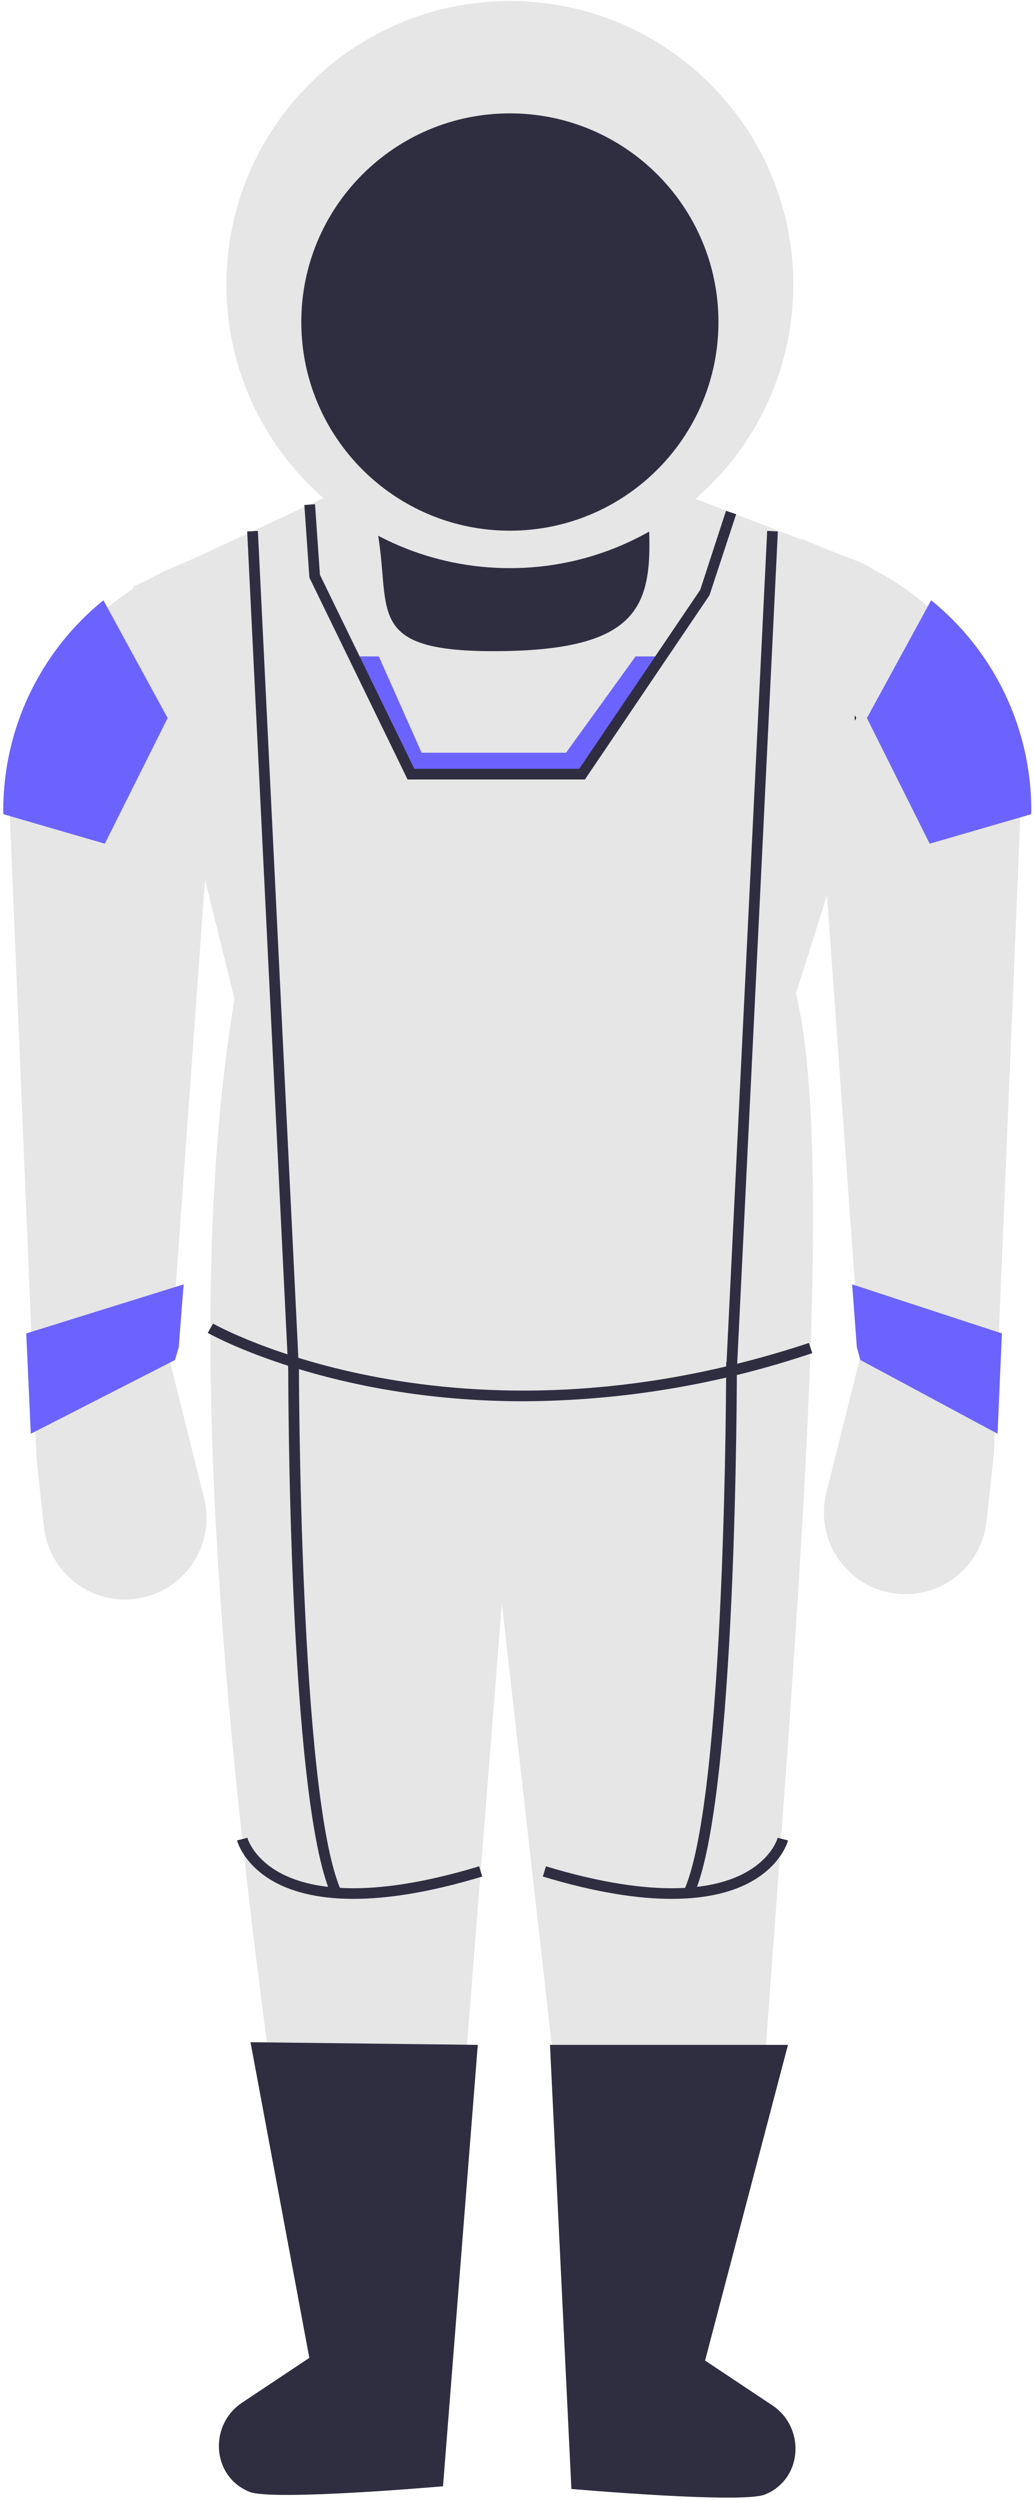 <svg width="210" height="507" viewBox="0 0 210 507" fill="none" xmlns="http://www.w3.org/2000/svg">
<path d="M72.526 97.322H134.378V121.66C134.378 125.854 132.712 129.875 129.747 132.84C126.782 135.805 122.761 137.471 118.567 137.471H88.337C84.144 137.471 80.122 135.805 77.157 132.84C74.192 129.875 72.526 125.854 72.526 121.66V97.322H72.526Z" fill="#2F2E41"/>
<path d="M154.996 420.689C140.911 434.959 126.804 435.055 112.676 421.149L101.825 325.198L94.229 421.349C80.11 432.776 66.953 434.315 55.164 421.774C43.919 338.699 37.806 261.52 47.568 202.579L26.951 119.024L73.611 97.322C83.008 120.565 68.188 132.453 101.7 132.055C134.916 131.661 132.435 119.166 131.123 97.322L174.046 113.831C177.702 115.237 180.683 117.984 182.383 121.513C184.083 125.041 184.372 129.085 183.193 132.82L161.506 201.494C169.855 236.16 161.283 332.594 154.996 420.689Z" fill="#E6E6E6"/>
<path d="M89.888 504.243C89.888 504.243 55.248 507.278 50.607 505.367C50.314 505.246 50.029 505.115 49.752 504.973C42.856 501.452 42.646 491.591 49.091 487.3L62.76 478.2L50.824 414.178L96.942 414.721L89.888 504.243Z" fill="#2F2E41"/>
<path d="M115.931 504.786C115.931 504.786 150.572 507.82 155.212 505.91C155.505 505.789 155.79 505.658 156.067 505.516C162.964 501.995 163.174 492.134 156.728 487.843L143.059 478.743L159.879 414.721H111.591L115.931 504.786Z" fill="#2F2E41"/>
<path d="M34.547 276.367L41.413 303.833C42.257 307.209 42.016 310.764 40.723 313.995C39.43 317.226 37.152 319.967 34.212 321.829V321.829C31.837 323.333 29.118 324.208 26.311 324.37C23.504 324.532 20.702 323.976 18.169 322.755C15.637 321.534 13.457 319.687 11.835 317.39C10.214 315.093 9.205 312.421 8.903 309.626L7.419 295.899L1.993 165.444C1.993 154.594 5.21 143.987 11.236 134.964C17.263 125.941 25.829 118.907 35.852 114.751L46.483 110.343L34.547 276.367Z" fill="#E6E6E6"/>
<path d="M207.082 164.361L207.049 165.131L202.665 270.432L201.819 290.778L201.656 294.814L200.169 308.541C199.926 310.797 199.221 312.979 198.098 314.951C196.975 316.923 195.459 318.643 193.644 320.005C191.828 321.366 189.752 322.34 187.544 322.865C185.337 323.39 183.045 323.455 180.811 323.057C178.576 322.659 176.448 321.806 174.558 320.55C172.668 319.295 171.056 317.664 169.822 315.759C168.589 313.854 167.76 311.716 167.388 309.478C167.016 307.239 167.108 304.948 167.659 302.747L174.528 275.282L174.376 273.242L173.465 260.481L162.592 109.258L173.226 113.664C183.243 117.829 191.803 124.866 197.827 133.888C203.852 142.909 207.072 153.512 207.082 164.361V164.361Z" fill="#E6E6E6"/>
<path d="M106.225 284.191C66.808 284.191 42.493 270.521 42.15 270.323L43.234 268.443C43.718 268.723 92.483 296.076 164.128 272.366L164.811 274.426C145.932 280.8 126.151 284.097 106.225 284.191V284.191Z" fill="#2F2E41"/>
<path d="M67.194 384.235C58.519 364.717 58.475 279.883 58.478 276.281L60.648 276.283C60.648 277.161 60.688 364.254 69.177 383.354L67.194 384.235Z" fill="#2F2E41"/>
<path d="M71.706 385.111C63.979 385.111 58.844 383.465 55.498 381.578C49.403 378.141 48.146 373.458 48.096 373.261L50.198 372.723L49.147 372.992L50.196 372.718C50.24 372.882 51.338 376.78 56.659 379.741C62.519 383 74.314 385.432 97.218 378.506L97.845 380.583C86.884 383.897 78.34 385.111 71.706 385.111Z" fill="#2F2E41"/>
<path d="M52.323 107.674L50.155 107.78L58.479 277.741L60.647 277.634L52.323 107.674Z" fill="#2F2E41"/>
<path d="M140.796 384.235L138.812 383.354C147.301 364.254 147.343 277.161 147.342 276.283L149.512 276.281C149.514 279.883 149.47 364.717 140.796 384.235Z" fill="#2F2E41"/>
<path d="M136.284 385.111C129.65 385.111 121.108 383.898 110.144 380.583L110.772 378.506C133.676 385.431 145.468 383.001 151.33 379.741C156.652 376.78 157.749 372.882 157.792 372.718L159.894 373.261C159.843 373.458 158.586 378.141 152.492 381.578C149.145 383.465 144.009 385.111 136.284 385.111Z" fill="#2F2E41"/>
<path d="M155.658 107.674L147.351 277.635L149.519 277.741L157.826 107.78L155.658 107.674Z" fill="#2F2E41"/>
<path d="M134.248 133.131L118.101 157.003H83.377L71.767 133.131H76.867L85.548 152.663H114.846L128.953 133.131H134.248Z" fill="#6C63FF"/>
<path d="M173.443 145.067L173.725 145.631L173.443 146.152V145.067Z" fill="black"/>
<path d="M209.252 164.361L209.219 165.131L188.634 171.11L175.895 145.631L188.928 121.737C195.278 126.878 200.399 133.373 203.915 140.748C207.432 148.123 209.255 156.19 209.252 164.361V164.361Z" fill="#6C63FF"/>
<path d="M0.658 164.361L0.691 165.131L21.276 171.11L34.015 145.631L20.983 121.737C14.632 126.878 9.511 133.373 5.995 140.748C2.478 148.123 0.655 156.19 0.658 164.361V164.361Z" fill="#6C63FF"/>
<path d="M103.452 115.226C135.215 115.226 160.964 89.477 160.964 57.715C160.964 25.952 135.215 0.203 103.452 0.203C71.689 0.203 45.941 25.952 45.941 57.715C45.941 89.477 71.689 115.226 103.452 115.226Z" fill="#E6E6E6"/>
<path d="M103.452 107.63C126.825 107.63 145.772 88.683 145.772 65.311C145.772 41.938 126.825 22.991 103.452 22.991C80.08 22.991 61.132 41.938 61.132 65.311C61.132 88.683 80.08 107.63 103.452 107.63Z" fill="#2F2E41"/>
<path d="M203.284 270.432L202.403 290.778L174.571 275.825L173.849 273.242L172.9 260.481L203.284 270.432Z" fill="#6C63FF"/>
<path d="M5.324 270.432L6.25 290.778L35.503 275.825L36.263 273.242L37.26 260.481L5.324 270.432Z" fill="#6C63FF"/>
<path d="M118.678 158.089H82.698L62.777 117.139L61.753 102.41L63.918 102.26L64.913 116.568L84.057 155.918H117.525L142.075 119.628L147.301 103.605L149.366 104.277L143.958 120.718L118.678 158.089Z" fill="#2F2E41"/>
</svg>
